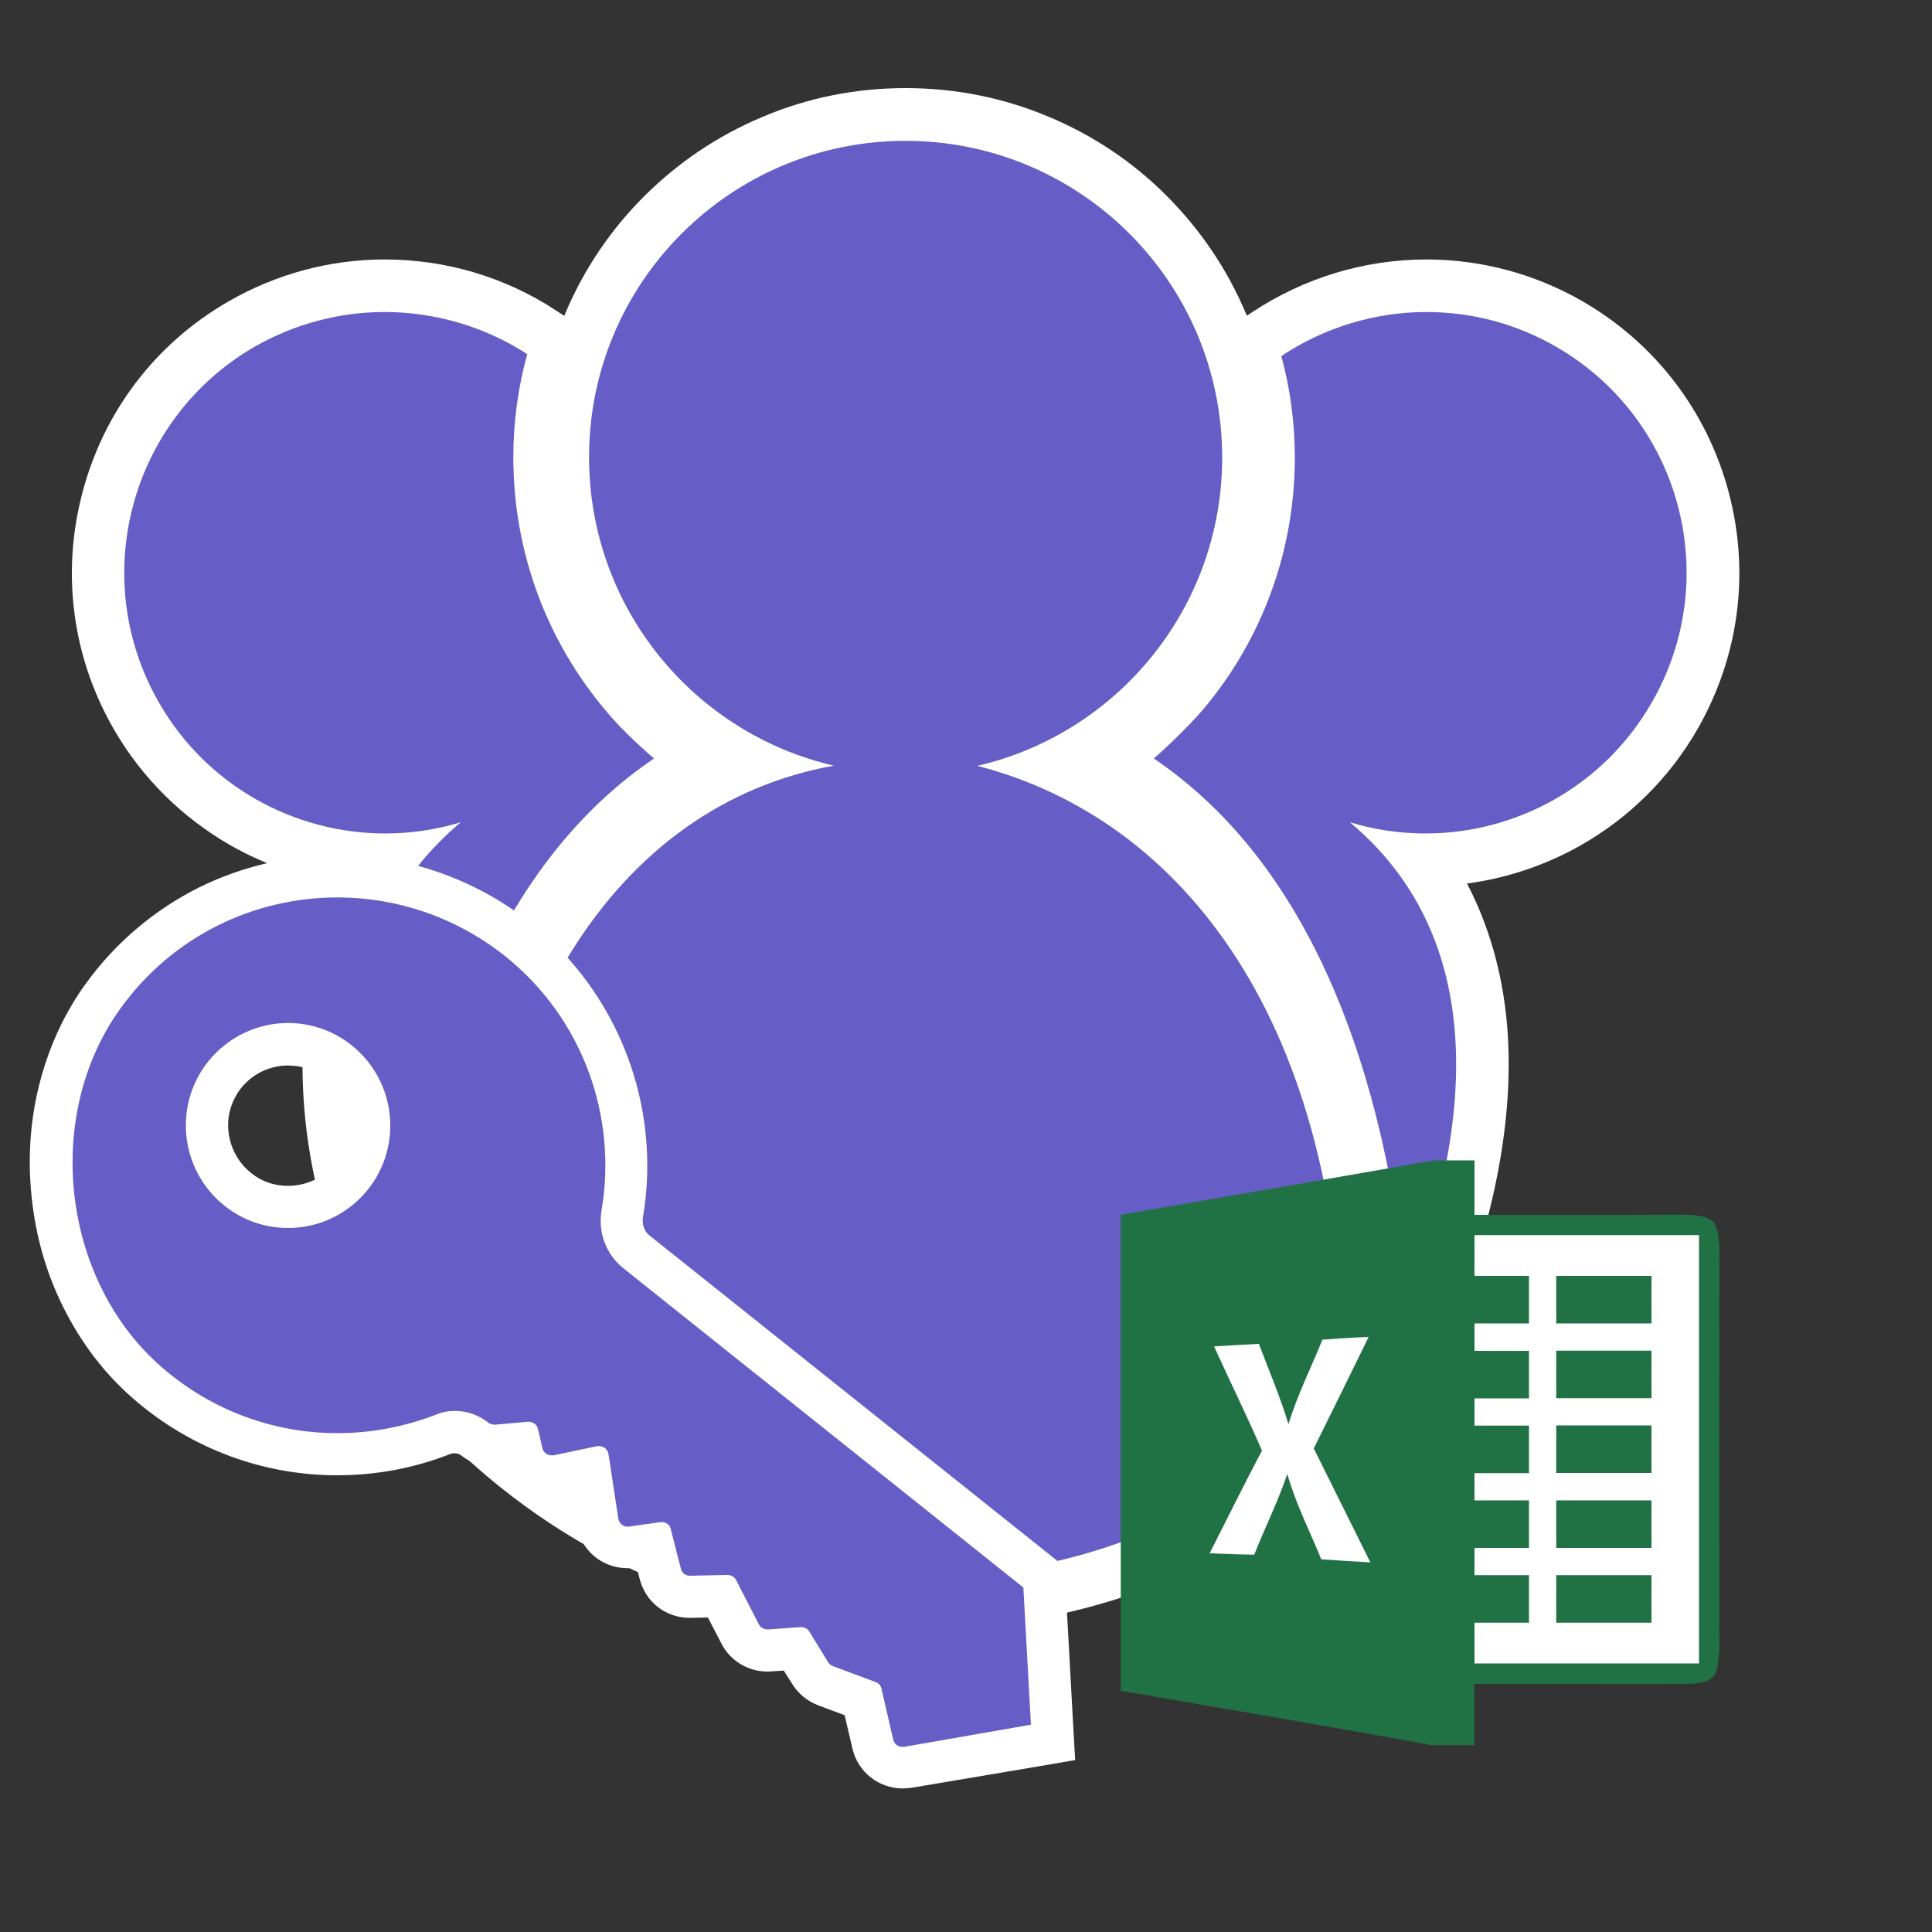 <?xml version="1.0" encoding="utf-8"?>
<!-- Generator: Adobe Illustrator 22.1.0, SVG Export Plug-In . SVG Version: 6.00 Build 0)  -->
<svg version="1.1" id="Layer_1" xmlns="http://www.w3.org/2000/svg" xmlns:xlink="http://www.w3.org/1999/xlink" x="0px" y="0px"
	 viewBox="0 0 1000 1000" style="enable-background:new 0 0 1000 1000;" xml:space="preserve">
<rect x="0" y="0" width="1000" height="1000" fill="#333333" stroke="none"/>
<style type="text/css">
	.st0{fill:#675DC6;}
	.st1{fill:#FFFFFF;}
	.st2{fill:#207245;}
</style>
<g>
	<g>
		<g>
			<path class="st0" d="M714.9,672.4c-13.1-129.3-56.3-222.2-125.1-268.5l-15.1-10.2l14.1-11.6c2.2-1.7,15.7-14.1,24-23.9
				c28.3-33.7,43.9-76.9,43.9-121.4c0-16.5-2.2-33-6.4-48.9l-2.5-9.5l8.2-5.5c24.6-16.4,53.2-25,82.7-25c25.9,0,51.4,6.9,73.9,19.9
				c71,40.9,95.3,132,54.4,202.9c-26.4,45.8-75.9,74.3-128.8,74.3l0,0c-0.8,0-1.5,0-2.3,0c40.4,55.6,42.5,134.5,5.5,230.9
				l-20.6,53.5L714.9,672.4z"/>
			<path class="st1" d="M738.4,161.5c22.8,0,46,5.8,67.1,18c64.5,37.2,86.7,119.8,49.3,184.4c-25,43.3-70.3,67.5-117,67.5
				c-13.1,0-26.3-1.9-39.1-5.8c67.1,56.2,67.5,146.4,29.6,245.5c-13.6-134.3-58.5-229.5-131.1-278.5c2.5-2.1,16.7-15,25.8-25.7
				c29.7-35.4,47.2-80.9,47.2-130.1c0-18.1-2.4-35.7-7-52.5C685.6,169.4,711.8,161.5,738.4,161.5 M738.4,134.3
				c-32.2,0-63.4,9.5-90.3,27.3l-16.4,10.9l5.1,19c4,14.8,6,30.1,6,45.4c0,41.3-14.5,81.3-40.7,112.7c-7.5,9-20.1,20.4-22.3,22.2
				l-28.1,23.1l30.2,20.4c65.3,44,106.4,133.5,119.2,258.6l21.3,45.5l31.3-38.5c21.4-55.9,30.2-106.8,26.3-151
				c-2.4-26.7-9.4-51-20.7-72.6c20.5-2.7,40.5-9.4,58.6-19.6c25.1-14.2,46.1-34.9,60.6-60.1c21.6-37.6,27.4-81.2,16.2-123.1
				c-11.2-41.8-38.1-76.9-75.5-98.5C794.6,141.8,766.7,134.3,738.4,134.3L738.4,134.3z"/>
		</g>
		<g>
			<path class="st0" d="M195,672.7c-35.6-94.9-33.1-172.6,6.8-227.6c-0.8,0-1.5,0-2.3,0c-52.9,0-102.3-28.5-128.8-74.3
				c-41-71-16.6-162,54.4-202.9c22.5-13,48.1-19.9,74-19.9c28.9,0,57,8.3,81.2,24l8.4,5.5l-2.6,9.6c-4.5,16.3-6.8,33-6.8,49.8
				c0,45,15.9,88.4,44.8,122.5l0.2,0.3c7.3,9.1,20.6,20.7,22.9,22.6l14.1,11.6l-15.1,10.2C278,450,234.9,541.7,221.3,669.3
				l-6.1,57.4L195,672.7z"/>
			<path class="st1" d="M199.1,161.5c26.1,0,51.9,7.6,73.8,21.8c-4.7,17-7.2,34.9-7.2,53.4c0,49.8,17.8,95.7,48,131.3
				c8.3,10.3,22.4,22.5,24.8,24.6c-71.9,48.6-116.8,142.6-130.8,275.2C171,570,172.1,481.2,238.5,425.6c-12.9,3.9-26,5.8-39.1,5.8
				c-46.6,0-92-24.2-117-67.5c-37.2-64.5-15.2-147,49.3-184.4C153.1,167.3,176.2,161.5,199.1,161.5 M199.1,134.3L199.1,134.3
				c-28.3,0-56.2,7.5-80.8,21.7c-37.6,21.6-64.4,56.7-75.5,98.5c-11.2,41.8-5.5,85.6,16.2,123.1c14.5,25.1,35.5,45.8,60.6,60.1
				c18.1,10.3,38.1,16.9,58.6,19.6c-11.2,21.2-18.1,44.9-20.6,71c-1.5,16.4-1.4,33.7,0.5,51.9c5.2,48.5,22.6,94.8,49.8,135.3
				l7.6,11.4l19.6-56c13-123.5,54.1-211.8,118.9-255.4l30.2-20.4l-28.1-23.3c-3.4-2.7-15-13.2-21-20.6l-0.2-0.3l-0.2-0.3
				c-26.7-31.4-41.6-71.8-41.6-113.6c0-15.5,2.1-31.1,6.2-46.2l5.2-19.2l-16.7-10.9C261.3,143.3,230.6,134.3,199.1,134.3
				L199.1,134.3L199.1,134.3z"/>
		</g>
	</g>
	<g>
		<path class="st0" d="M468.7,830.4c-78.5,0-138.6-28.5-175.2-52.3c-39.8-26-61-51.9-61.9-52.9l-3.1-3.7v-4.8
			c0-92.4,19-171.9,54.9-230.1c26.7-43.4,62.4-74.6,104.5-91.6c-22.2-11.4-41.8-27.3-57.6-46.8c-25.2-31.3-39.2-70.8-39.2-111.2
			c0-97.9,79.6-177.5,177.5-177.5s177.5,79.6,177.5,177.5c0,40.4-13.9,79.8-39.2,111.2c-16.4,20.4-37.2,36.9-60.5,48.3
			c42.2,19,78.2,50.5,105.2,92.8c37.8,59.1,57,135.6,57,227.5v4l-2.2,3.4c-0.8,1.1-18.3,27.6-56.5,53.9
			C615.2,801.8,555.4,830.4,468.7,830.4z"/>
		<path class="st1" d="M468.7,72.9c90.5,0,163.9,73.4,163.9,163.9c0,77.7-54.1,142.8-126.7,159.6C612,423.8,695.2,529.1,695.2,716.5
			c0,0-65.5,100.2-226.5,100.2c-145.5,0-226.5-100.2-226.5-100.2c0-187.4,77.8-300.2,189.4-320.2c-72.6-16.8-126.7-81.9-126.7-159.6
			C304.8,146.3,378.2,72.9,468.7,72.9 M468.7,45.6c-25.8,0-50.9,5-74.5,15.1c-22.8,9.6-43.2,23.4-60.8,40.9
			c-17.6,17.6-31.3,38-40.9,60.8c-9.9,23.6-15.1,48.6-15.1,74.5c0,22.2,3.8,43.9,11.2,64.6c7.2,20,17.6,38.5,31,55.1
			c11.4,14.2,24.8,26.6,39.5,36.9c-34.6,19.2-64.2,48.1-87.4,85.8c-18.4,29.9-32.6,65.1-42.2,104.5c-9.7,40.2-14.6,84.8-14.6,132.7
			v9.6l6.1,7.5c1,1.2,23.5,28.7,65.1,55.8c24.2,15.8,50.2,28.4,77.3,37.4c33.8,11.4,69.3,17,105.5,17c39.6,0,77.2-5.7,111.8-17
			c27.9-9.2,53.9-21.8,77.3-37.9c39.8-27.3,58.3-54.7,60.3-57.6l4.5-6.8v-8.1c0-47.7-5.2-92.1-15.5-132.1
			c-9.9-38.4-24.6-73-43.7-102.7C640,445,610,415.9,575.1,395.6c16-10.7,30.5-23.9,42.7-39.1c13.3-16.6,23.8-35.2,31-55.1
			c7.4-20.7,11.2-42.5,11.2-64.6c0-25.8-5-50.9-15.1-74.5c-9.6-22.8-23.4-43.2-40.9-60.8s-38-31.3-60.8-40.9
			C519.6,50.6,494.5,45.6,468.7,45.6L468.7,45.6z"/>
	</g>
</g>
<g>
	<path class="st0" d="M467.4,914.8c-7.5,0-13.8-4.9-15.8-12.2l-5.3-22.9l-19.3-7.3c-3.2-1.2-5.9-3.5-7.8-6.4l-7.8-12.7l-13,1
		c-0.4,0-0.8,0-1.2,0c-6.1,0-11.5-3.3-14.2-8.5L373,826l-15.4,0.4h-0.4c-7.3,0-13.5-4.8-15.4-11.9l-3.9-15.4l-10.6,1.5
		c-0.9,0.1-1.6,0.2-2.4,0.2c-8,0-14.5-5.7-15.7-13.6l-4-26.9l-15.9,3.4c-1.2,0.2-2.4,0.3-3.6,0.3c-7.5,0-13.9-5-15.5-12.4l-1-4.6
		l-11.7,1.1c-0.5,0.1-1.1,0.1-1.6,0.1c-3.7,0-7.1-1.1-9.9-3.4c-2.9-2.3-6.5-3.6-10.3-3.6c-2.1,0-4,0.3-6,1.1
		c-17.6,6.9-36,10.4-54.9,10.4c-36.2,0-71.2-13.2-98.6-37.2c-27-23.7-44.2-57.7-48.5-95.8c-4.3-38.1,4.9-75.1,26-104.1
		c14.3-19.9,32.6-35.4,54.4-46.2c20.6-10.3,43.7-15.7,66.8-15.7c34.3,0,66.5,11.2,93.2,32.6c42.5,33.8,63.2,88.3,54.1,141.9
		c-1.3,7.6,1.5,15.3,7.3,19.9l210.9,168.3l4.8,85.5l-74.8,12.7C469.4,914.7,468.4,914.8,467.4,914.8L467.4,914.8z M116.1,556.5
		c-14.4,18.1-11.5,44.6,6.7,59.1c7.5,6,16.6,9.2,26.2,9.2c12.9,0,24.9-5.8,32.9-15.8c7-8.7,10.2-19.8,9-30.9
		c-1.2-11.1-6.8-21.2-15.5-28.2c-7.5-6-16.6-9.2-26.2-9.2C136.2,540.7,124.2,546.5,116.1,556.5z"/>
	<path class="st1" d="M174.7,464.5c30.3,0,60.8,9.9,86.5,30.2c40.8,32.5,58.3,83.5,50.2,131.5c-2,11.5,2.2,23,11.2,30.2l207.1,165.3
		l3.9,71l-65.3,11.4c-0.4,0.1-0.8,0.1-1.1,0.1c-2.4,0-4.4-1.5-4.9-3.9l-6-26c-0.3-1.7-1.4-3.1-2.9-3.6l-22.5-8.4
		c-0.9-0.4-1.7-1.1-2.3-2l-9.7-15.8c-0.9-1.5-2.4-2.3-4.3-2.3c-0.1,0-0.3,0-0.4,0l-16.5,1.2c-0.1,0-0.3,0-0.4,0c-2,0-3.6-1-4.5-2.6
		l-11.8-23c-0.9-1.6-2.5-2.6-4.5-2.6h-0.1l-19.1,0.4h-0.1c-2.3,0-4.3-1.4-4.8-3.7l-5.2-20.4c-0.5-2.3-2.4-3.7-4.8-3.7
		c-0.3,0-0.5,0.1-0.9,0.1l-15.6,2.2c-0.3,0.1-0.5,0.1-0.9,0.1c-2.6,0-4.6-1.7-5-4.4l-5-32.9c-0.4-2.7-2.4-4.4-5-4.4
		c-0.4,0-0.9,0-1.3,0.1l-21.8,4.6c-0.4,0.1-0.9,0.1-1.3,0.1c-2.4,0-4.4-1.5-4.9-3.9l-2.2-9.6c-0.5-2.4-2.5-3.9-4.9-3.9
		c-0.1,0-0.3,0-0.5,0l-16.7,1.5c-0.1,0-0.3,0-0.5,0c-1.2,0-2.3-0.4-3.2-1.1c-5-3.9-11-6-17.1-6c-3.3,0-6.7,0.5-9.9,1.9
		c-16.3,6.3-33.6,9.6-51,9.6c-32.3,0-64.8-11.2-91.4-34.5c-51.5-45.1-61-130-20.9-185.4C89.7,484.1,131.9,464.5,174.7,464.5
		 M149.1,635.6c15.5,0,30.9-6.8,41.4-20c18.2-22.9,14.4-56.2-8.4-74.5c-9.7-7.8-21.4-11.6-33-11.6c-15.5,0-30.9,6.9-41.4,20
		c-18.2,22.9-14.4,56.2,8.4,74.5C125.8,631.8,137.5,635.6,149.1,635.6 M174.7,442.6c-24.8,0-49.6,5.8-71.8,16.8
		c-23,11.5-43.2,28.6-58.4,49.6C33,524.8,24.8,543,20,562.7c-4.6,18.9-5.7,38.4-3.5,58.1c2.2,19.8,7.6,38.5,16.3,55.9
		c9.1,18.2,21.1,34.1,35.8,46.9c29.4,25.8,66.9,40,105.8,40c20.3,0,40.1-3.7,58.9-11.1c0.7-0.2,1.3-0.3,2-0.3c1.3,0,2.5,0.4,3.5,1.2
		c4.7,3.7,10.7,5.8,16.8,5.8c0.9,0,1.7,0,2.6-0.1l2.5-0.2c4.1,9.7,13.8,16.2,24.7,16.2c2,0,3.9-0.2,5.9-0.7l4.7-1l2.3,15.4
		c2,13.3,13.1,22.9,26.5,22.9c1.2,0,2.5,0,3.8-0.2l1-0.1l1.5,5.9c3.1,12,13.5,20.1,26,20.1c0.2,0,0.4,0,0.7,0l8.6-0.2l7,13.5
		c4.6,9,13.8,14.5,23.9,14.5c0.7,0,1.3-0.1,2-0.1l6.4-0.4l4.4,7c3.1,5,7.8,8.8,13.2,10.9l13.9,5.2l4,17.2
		c2.8,12.2,13.6,20.7,26.2,20.7c1.5,0,3.2-0.2,4.7-0.4l65.2-11l19.2-3.3l-1.1-19.4l-3.9-71l-0.5-9.7l-7.6-6.1L336.2,639.5
		c-2.7-2.1-4-5.8-3.4-9.5c9.7-57.5-12.6-115.9-58.1-152.3c-14.4-11.5-30.6-20.3-47.9-26.3C210,445.6,192.5,442.6,174.7,442.6
		L174.7,442.6z M149.1,613.8c-7.2,0-13.9-2.3-19.3-6.8c-6.4-5.2-10.5-12.6-11.5-20.9c-1-8.3,1.4-16.4,6.5-22.9
		c5.9-7.4,14.8-11.7,24.3-11.7c7.1,0,13.8,2.3,19.3,6.8c6.4,5.2,10.5,12.6,11.5,20.9c1,8.3-1.4,16.4-6.5,22.9
		C167.5,609.6,158.6,613.8,149.1,613.8L149.1,613.8z"/>
</g>
<g>
	<path class="st2" d="M742.3,600.6h20.9v28.2c35.2,0,70.5,0.1,105.7-0.1c6,0.2,12.5-0.2,17.7,3.4c3.6,5.2,3.2,11.8,3.4,17.8
		c-0.2,61.1-0.1,122.2-0.1,183.2c-0.2,10.2,0.9,20.7-1.2,30.8c-1.4,7.3-10.2,7.5-16.1,7.7c-36.5,0.1-73-0.1-109.5,0v31.7h-21.9
		c-53.6-9.8-107.4-18.8-161.1-28.2V628.8C634.3,619.4,688.3,610.1,742.3,600.6z"/>
	<path class="st1" d="M763.2,639.3h116.2V861H763.2v-21.1h28.2v-24.6h-28.2v-14.1h28.2v-24.6h-28.2v-14.1h28.2v-24.6h-28.2v-14.1
		h28.2v-24.6h-28.2V685h28.2v-24.6h-28.2V639.3z"/>
	<path class="st2" d="M805.5,660.4h49.3V685h-49.3V660.4z"/>
	<path class="st1" d="M684.5,693.4c8-0.6,15.9-1.1,23.9-1.4c-9.4,19.3-18.9,38.5-28.4,57.7c9.7,19.7,19.6,39.3,29.3,59
		c-8.5-0.5-16.9-1-25.4-1.6c-6-14.7-13.3-28.9-17.6-44.2c-4.8,14.3-11.6,27.8-17.1,41.8c-7.7-0.1-15.4-0.4-23.1-0.7
		c9-17.7,17.8-35.6,27.1-53.2c-7.9-18.1-16.6-35.9-24.8-53.9c7.7-0.5,15.5-0.9,23.2-1.3c5.2,13.8,11,27.3,15.3,41.5
		C671.6,721.9,678.6,707.9,684.5,693.4L684.5,693.4z"/>
	<path class="st2" d="M805.5,699.1h49.3v24.6h-49.3V699.1z M805.5,737.8h49.3v24.6h-49.3V737.8z M805.5,776.6h49.3v24.6h-49.3V776.6
		z M805.5,815.3h49.3v24.6h-49.3V815.3z"/>
</g>
</svg>
